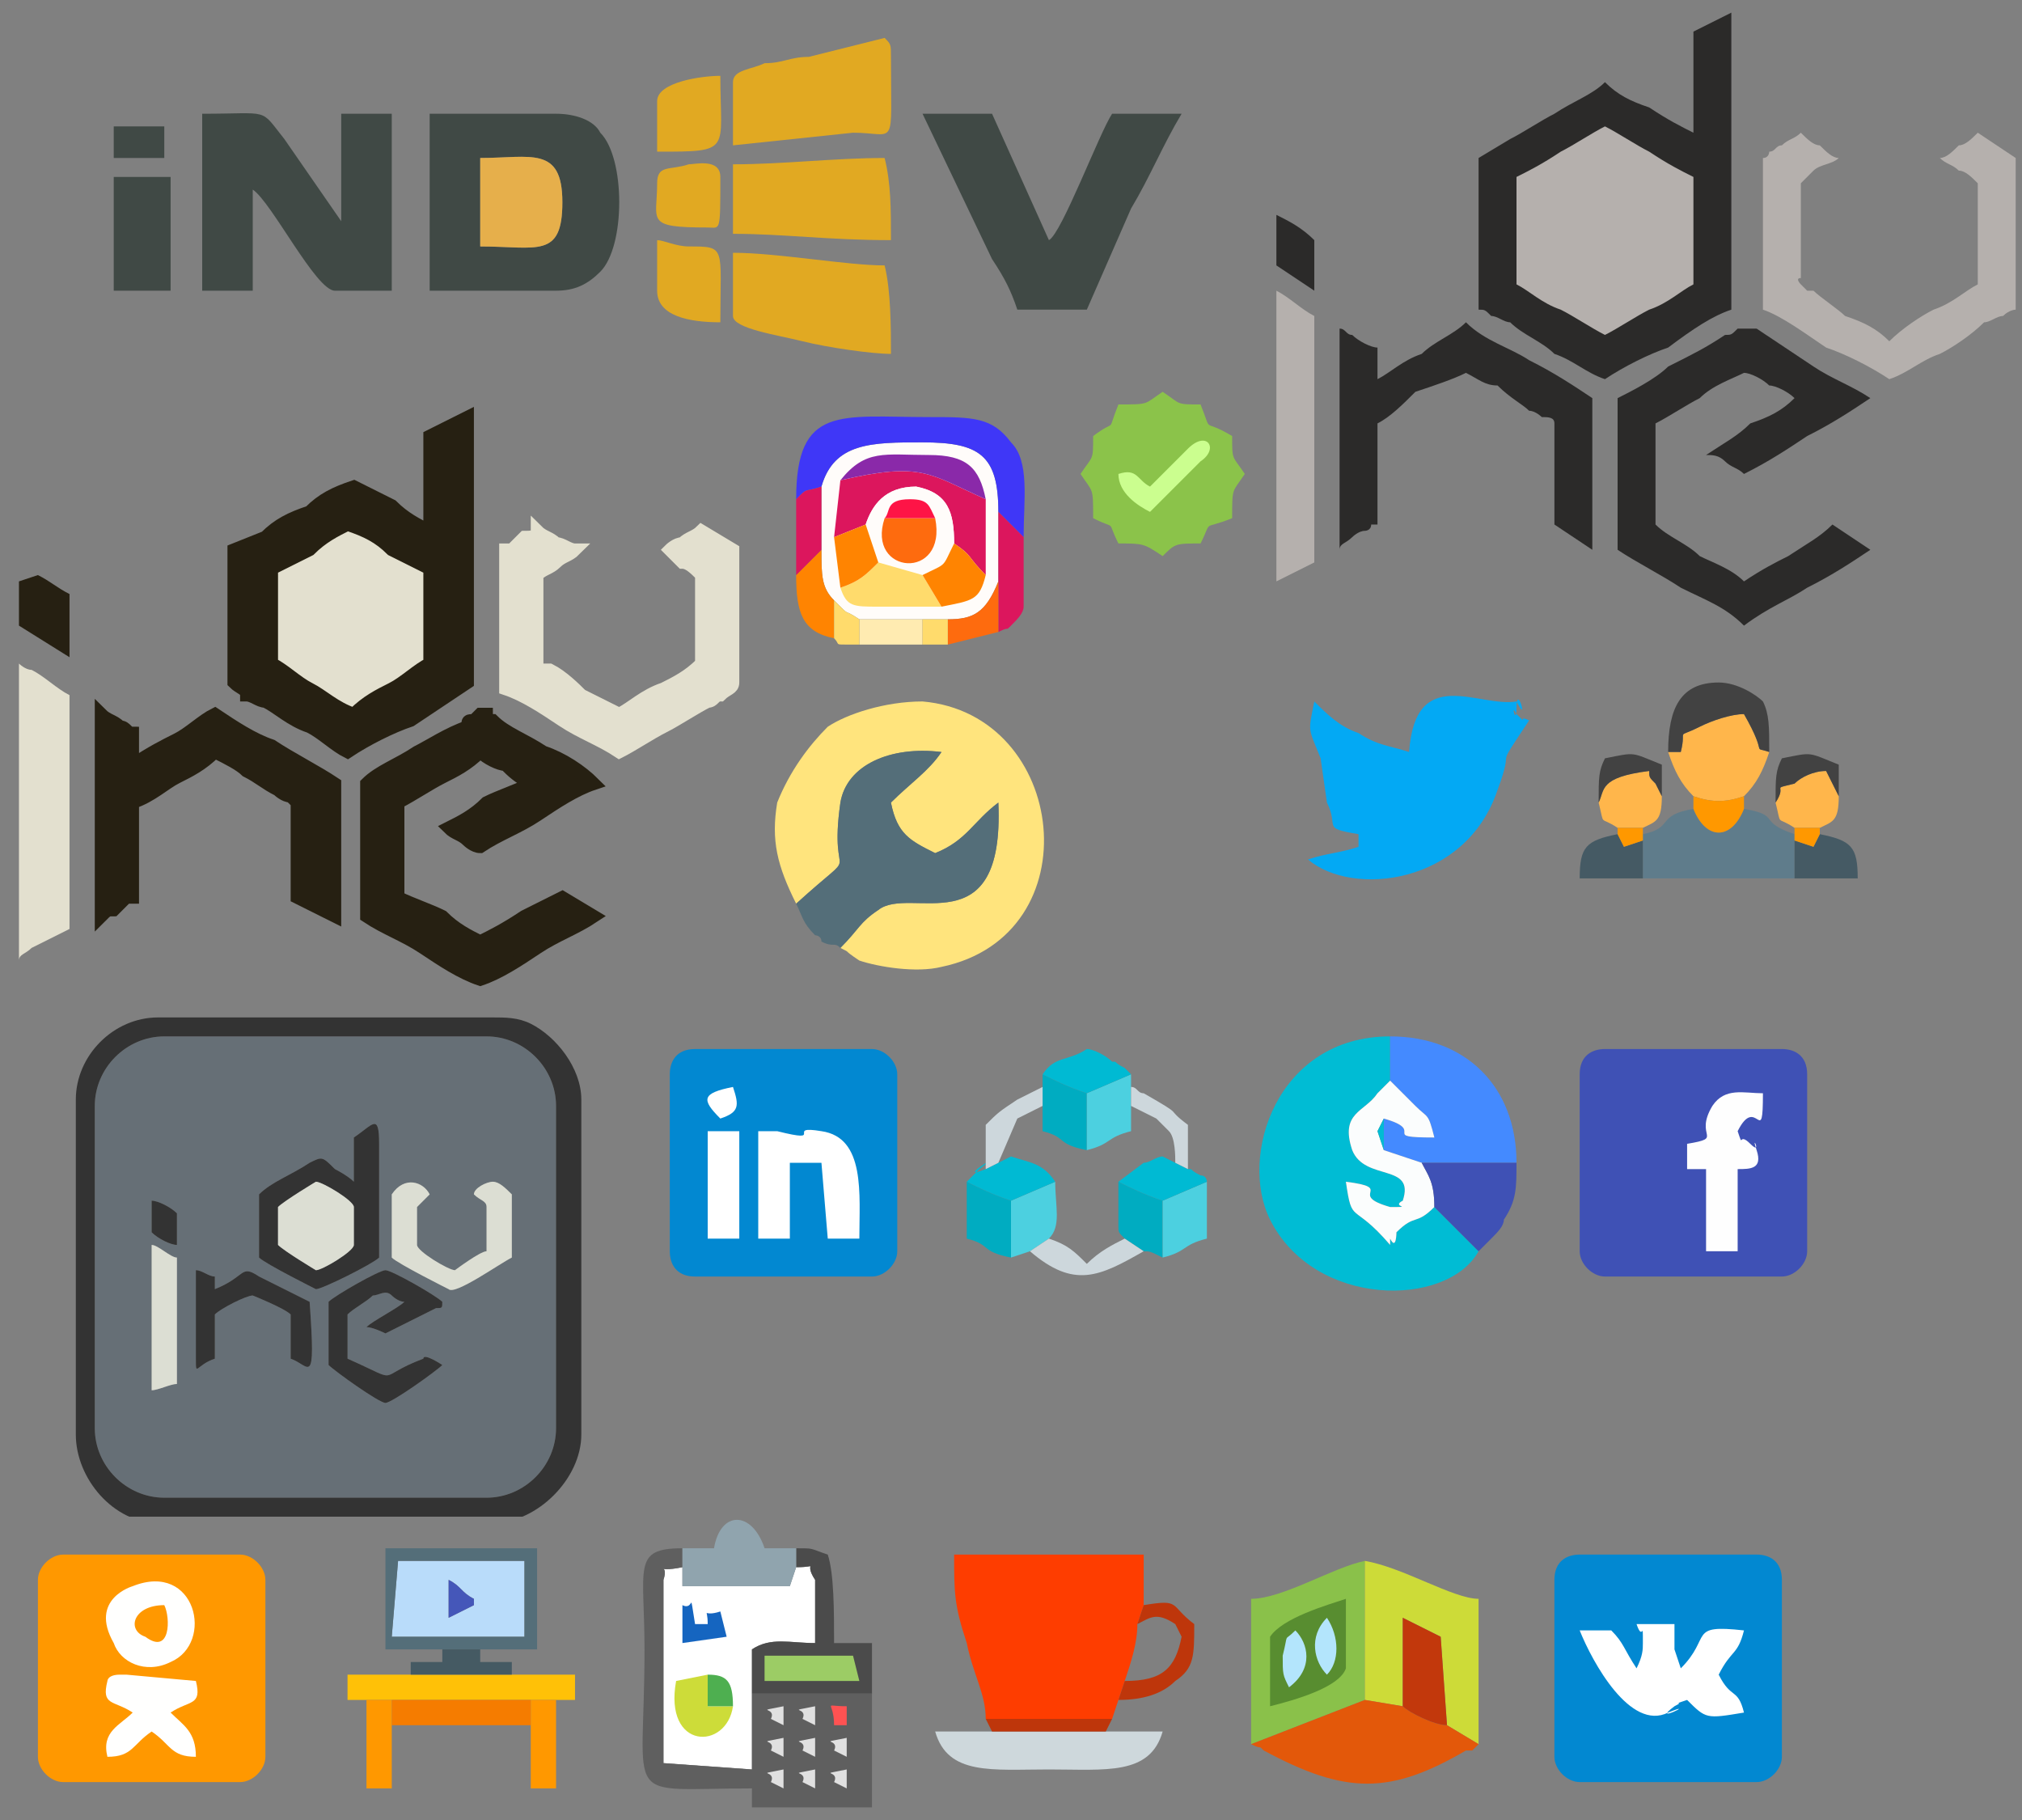 <svg width="320" height="288" viewBox="0 0 320 288" xmlns="http://www.w3.org/2000/svg" xmlns:xlink="http://www.w3.org/1999/xlink"><rect x="0" y="0" width="320" height="288" fill="#808080" stroke="none"/><svg width="48" height="48" viewBox="0 0 48 48" shape-rendering="geometricPrecision" text-rendering="geometricPrecision" image-rendering="optimizeQuality" fill-rule="evenodd" clip-rule="evenodd" id="conficon" x="248" y="100" xmlns="http://www.w3.org/2000/svg"><defs><style>.afil2{fill:#424242}.afil3{fill:#455a64}.afil0{fill:#5f7c8b}.afil4{fill:#ff9800}.afil1{fill:#ffb64b}</style></defs><g id="aСлой_x0020_1"><g id="a_850251776"><path class="afil0" d="M12 32v7h24v-7c-6-2-2-3-8-4-2 5-6 5-8 0-6 1-3 3-8 4z"/><path class="afil1" d="M16 19c1 3 2 5 4 7 3 1 5 1 8 0 2-2 3-4 4-7-3-1 0 1-4-6-2 0-5 1-7 2-4 2-2 0-3 4h-2z"/><path class="afil2" d="M16 19h2c1-4-1-2 3-4 2-1 5-2 7-2 4 7 1 5 4 6 0-4 0-6-1-8-1-1-4-3-7-3-6 0-8 4-8 11z"/><path class="afil1" d="M33 27c1 4 0 2 3 4h4c2-1 3-1 3-5l-2-4c-2 0-4 1-5 2-4 1-1 0-3 3zM5 27c1 4 0 2 3 4h4c2-1 3-1 3-5l-1-2c-1-1-1-1-1-2-8 1-7 3-8 5z"/><path class="afil3" d="M12 39v-6l-3 1-1-2c-5 1-6 2-6 7H0h12zm24-6v6h10c0-5-1-6-6-7l-1 2-3-1z"/><path class="afil4" d="M20 28c2 5 6 5 8 0v-2c-3 1-5 1-8 0v2z"/><path class="afil2" d="M5 27c1-2 0-4 8-5 0 1 0 1 1 2l1 2v-5c-5-2-4-2-9-1-1 2-1 3-1 7zm28 0c2-3-1-2 3-3 1-1 3-2 5-2l2 4v-5c-5-2-4-2-9-1-1 2-1 3-1 7z"/><path class="afil4" d="M36 33l3 1 1-2v-1h-4v1zm-24 0v-2H8v1l1 2z"/></g></g></svg><svg width="48" height="48" viewBox="0 0 48 48" shape-rendering="geometricPrecision" text-rendering="geometricPrecision" image-rendering="optimizeQuality" fill-rule="evenodd" clip-rule="evenodd" id="cubesicon" x="148" y="160" xmlns="http://www.w3.org/2000/svg"><defs><style>.bfil1{fill:#00acc1}.bfil2{fill:#00bad3}.bfil0{fill:#4cd0e0}.bfil3{fill:#cdd7dc}</style></defs><g id="bСлой_x0020_1"><g id="b_850253632"><path class="bfil0" d="M12 30v9l3-1 3-2c2-2 1-5 1-9l-7 3z"/><path class="bfil1" d="M30 36l3 2c1 0 1 0 3 1v-9c-3-1-5-2-7-3v7c0 1 0 1 1 2z"/><path class="bfil0" d="M36 30v9c4-1 3-2 7-3v-9l-7 3z"/><path class="bfil1" d="M12 39v-9c-3-1-5-2-7-3v9c4 1 2 2 7 3zm5-27v7c4 1 2 2 7 3v-9c-3-1-5-2-7-3v2z"/><path class="bfil0" d="M24 13v9c4-1 3-2 7-3v-9l-7 3z"/><path class="bfil2" d="M17 10c2 1 4 2 7 3l7-3-1-1c-2-1-1-1-2-1-1-1-3-2-4-2-3 2-5 1-7 4zm12 17c2 1 4 2 7 3l7-3s0-1-1-1c0 1 0 0 0 0-2-1-1-1-2-1l-2-1-2-1c-1 0-2 1-3 1l-4 3zm-19-3l-2 1c-5 2 3-3-1 0l-2 2c2 1 4 2 7 3l7-3c-2-3-4-3-7-4l-2 1z"/><path class="bfil3" d="M18 36l-3 2c7 6 11 4 18 0l-3-2c-2 1-4 2-6 4-2-2-3-3-6-4zM8 25l2-1 3-7 4-2v-3l-4 2c-3 2-3 2-5 4v7zm23-10l4 2 2 2c1 1 1 4 1 5l2 1v-7c-4-3 0-1-7-5-1 0-1-1-2-1v3z"/></g></g></svg><svg width="48" height="48" viewBox="0 0 48 48" shape-rendering="geometricPrecision" text-rendering="geometricPrecision" image-rendering="optimizeQuality" fill-rule="evenodd" clip-rule="evenodd" id="dollaricon" x="196" y="160" xmlns="http://www.w3.org/2000/svg"><defs><style>.cfil0{fill:#00bcd4}.cfil3{fill:#3f51b5}.cfil1{fill:#448aff}.cfil2{fill:#fbfdfd}</style></defs><g id="cСлой_x0020_1"><g id="c_848950528"><path class="cfil0" d="M38 38l-7-7c-3 3-3 1-6 4 0 0 0 3-1 1v1c-6-7-6-3-7-10 8 1 0 2 7 4 4 0 0 0 2-1 2-6-6-3-8-8-2-6 2-6 4-9l2-2V4C6 4 0 23 5 33c7 14 28 14 33 5z"/><path class="cfil1" d="M24 11l4 4c2 2 2 1 3 5-9 0-1-1-8-3v5l6 2h15c0-12-8-20-20-20v7z"/><path class="cfil2" d="M31 31c0-4-1-5-2-7l-6-2-1-3 1-2c7 2-1 3 8 3-1-4-1-3-3-5l-4-4-2 2c-2 3-6 3-4 9 2 5 10 2 8 8-2 1 2 1-2 1-7-2 1-3-7-4 1 7 1 3 7 10v-1c1 2 1-1 1-1 3-3 3-1 6-4z"/><path class="cfil3" d="M31 31l7 7 2-2c1-1 2-2 2-3 2-3 2-5 2-9H29c1 2 2 3 2 7z"/><path class="cfil0" d="M23 22v-5l-1 2z"/></g></g></svg><svg width="48" height="48" viewBox="0 0 48 48" shape-rendering="geometricPrecision" text-rendering="geometricPrecision" image-rendering="optimizeQuality" fill-rule="evenodd" clip-rule="evenodd" id="facebookicon" x="244" y="160" xmlns="http://www.w3.org/2000/svg"><defs><style>.dfil0{fill:#3f51b5}.dfil1{fill:#fefefe}</style></defs><g id="dСлой_x0020_1"><g id="d_623558304"><path class="dfil0" d="M6 10v28c0 2 2 4 4 4h28c2 0 4-2 4-4V10c0-3-2-4-4-4H10c-2 0-4 1-4 4z"/><path class="dfil1" d="M23 21v4h3v13h5V25c2 0 4 0 3-3s1 1-1-1-1 1-2-2c3-6 4 3 4-6-3 0-6-1-8 2-3 5 2 5-4 6z"/></g></g></svg><svg width="30" height="30" viewBox="0 0 30 30" shape-rendering="geometricPrecision" text-rendering="geometricPrecision" image-rendering="optimizeQuality" fill-rule="evenodd" clip-rule="evenodd" id="greenicon" x="168" y="60" xmlns="http://www.w3.org/2000/svg"><defs><style>.efil0{fill:#8bc34a}.efil1{fill:#cbfe8f}</style></defs><g id="eСлой_x0020_1"><g id="e_839113600"><path class="efil0" d="M9 4C7 9 9 6 5 9c0 4 0 3-2 6 2 3 2 2 2 7 4 2 2 0 4 4 4 0 4 0 7 2 2-2 2-2 6-2 2-4 0-2 5-4 0-5 0-4 2-7-2-3-2-2-2-6-5-3-3 0-5-5-4 0-3 0-6-2-3 2-2 2-7 2z"/><path class="efil1" d="M14 17c-2-1-2-3-5-2 0 3 3 5 5 6l8-8c3-2 1-5-2-2l-6 6z"/></g></g></svg><svg width="120" height="100" viewBox="0 0 120 100" shape-rendering="geometricPrecision" text-rendering="geometricPrecision" image-rendering="optimizeQuality" fill-rule="evenodd" clip-rule="evenodd" id="indevlogolight" y="60" xmlns="http://www.w3.org/2000/svg"><defs><style>.fstr0{stroke:#42362b;stroke-width:.999}.fstr1,.fstr2{stroke:#262012;stroke-width:2}.fstr2{stroke:#e3e0cf}.ffil3{fill:none;fill-rule:nonzero}.ffil1{fill:#262012}.ffil0{fill:#e3e0cf}.ffil2,.ffil4{fill:#262012;fill-rule:nonzero}.ffil4{fill:#e3e0cf}</style></defs><g id="fСлой_x0020_1"><g id="f_925646848"><path class="ffil0" d="M3 45v47c0-1 1-1 2-2l6-3V50c-2-1-4-3-6-4-1 0-2-1-2-1zm0 0v47-47z"/><path class="ffil0 fstr0" d="M55 21l8 4 7 5v16l-7 4-8 4-7-4-7-4V30l7-5z"/><path class="ffil1" d="M6 31l-3 1v7l8 5V34c-2-1-3-2-5-3zm-3 1v7-7zm0 7v-7 7zm0-7v7-7z"/><path class="ffil2" d="M34 53c3 2 6 4 9 5 3 2 7 4 10 6v21l-6-3V67l-1-1c-1 0-2-1-2-1-2-1-3-2-5-3-1-1-3-2-5-3-2 2-4 3-6 4s-4 3-7 4v15h-1l-2 2c-1 0-1 0-2 1V53c1 1 2 1 3 2 1 0 1 1 2 1v5c3-2 5-3 7-4s4-3 6-4z"/><path id="f1" class="ffil3 fstr1" d="M34 53c3 2 6 4 9 5 3 2 7 4 10 6v21l-6-3V67l-1-1c-1 0-2-1-2-1-2-1-3-2-5-3-1-1-3-2-5-3-2 2-4 3-6 4s-4 3-7 4v15h-1l-2 2c-1 0-1 0-2 1V53c1 1 2 1 3 2 1 0 1 1 2 1v5c3-2 5-3 7-4s4-3 6-4z"/><path class="ffil2" d="M94 64c-3 1-6 3-9 5s-6 3-9 5c-1 0-2-1-2-1-1-1-2-1-3-2 2-1 4-2 6-4 2-1 5-2 7-3-2-1-3-2-4-3-1 0-3-1-4-2-2 2-4 3-6 4s-5 3-7 4v15c2 1 5 2 7 3 2 2 4 3 6 4 2-1 4-2 7-4l6-3 5 3c-3 2-6 3-9 5s-6 4-9 5c-3-1-6-3-9-5s-6-3-9-5V64c2-2 5-3 8-5 2-1 5-3 8-4 0-1 0-1 1-1l1-1h1c0 1 0 1 1 1 2 2 5 3 8 5 3 1 6 3 8 5z"/><path id="f1" class="ffil3 fstr1" d="M94 64c-3 1-6 3-9 5s-6 3-9 5c-1 0-2-1-2-1-1-1-2-1-3-2 2-1 4-2 6-4 2-1 5-2 7-3-2-1-3-2-4-3-1 0-3-1-4-2-2 2-4 3-6 4s-5 3-7 4v15c2 1 5 2 7 3 2 2 4 3 6 4 2-1 4-2 7-4l6-3 5 3c-3 2-6 3-9 5s-6 4-9 5c-3-1-6-3-9-5s-6-3-9-5V64c2-2 5-3 8-5 2-1 5-3 8-4 0-1 0-1 1-1l1-1h1c0 1 0 1 1 1 2 2 5 3 8 5 3 1 6 3 8 5z"/><path class="ffil2" d="M68 9l6-3v42l-9 6c-3 1-7 3-10 5-2-1-4-3-6-4-3-1-5-3-7-4-1 0-2-1-3-1 0-1-1-1-2-2V27l5-2c2-2 4-3 7-4 2-2 4-3 7-4l6 3c2 2 4 3 6 4V9zM55 23c-2 1-4 2-6 4l-6 3v15c2 1 4 3 6 4s4 3 7 4c2-2 4-3 6-4s4-3 6-4V30l-6-3c-2-2-4-3-7-4z"/><path id="f1" class="ffil3 fstr1" d="M68 9l6-3v42l-9 6c-3 1-7 3-10 5-2-1-4-3-6-4-3-1-5-3-7-4-1 0-2-1-3-1 0-1-1-1-2-2V27l5-2c2-2 4-3 7-4 2-2 4-3 7-4l6 3c2 2 4 3 6 4V9zM55 23c-2 1-4 2-6 4l-6 3v15c2 1 4 3 6 4s4 3 7 4c2-2 4-3 6-4s4-3 6-4V30l-6-3c-2-2-4-3-7-4z"/><path class="ffil4" d="M116 27v21c0 1-1 1-2 2-1 0-1 1-2 1-2 1-5 3-7 4s-5 3-7 4c-3-2-6-3-9-5s-6-4-9-5V27h1l2-2c1 0 2 0 2-1 1 1 2 1 3 2 1 0 2 1 3 1-1 1-2 1-3 2s-2 1-3 2v15h2c2 1 4 3 5 4l6 3c2-1 4-3 7-4 2-1 4-2 6-4V31c-1-1-2-2-3-2l-2-2s1-1 2-1c1-1 2-1 3-2l5 3z"/><path id="f1" class="ffil3 fstr2" d="M116 27v21c0 1-1 1-2 2-1 0-1 1-2 1-2 1-5 3-7 4s-5 3-7 4c-3-2-6-3-9-5s-6-4-9-5V27h1l2-2c1 0 2 0 2-1 1 1 2 1 3 2 1 0 2 1 3 1-1 1-2 1-3 2s-2 1-3 2v15h2c2 1 4 3 5 4l6 3c2-1 4-3 7-4 2-1 4-2 6-4V31c-1-1-2-2-3-2l-2-2s1-1 2-1c1-1 2-1 3-2l5 3z"/></g></g></svg><svg width="48" height="48" viewBox="0 0 48 48" shape-rendering="geometricPrecision" text-rendering="geometricPrecision" image-rendering="optimizeQuality" fill-rule="evenodd" clip-rule="evenodd" id="instagramicon" x="120" y="60" xmlns="http://www.w3.org/2000/svg"><defs><style>.gfil1{fill:#3f37f7}.gfil4{fill:#8a29a9}.gfil2{fill:#dc165d}.gfil8{fill:#fe1446}.gfil6{fill:#fe6b0e}.gfil5{fill:#ff8401}.gfil3{fill:#ffdb6c}.gfil7{fill:#ffebb1}.gfil0{fill:#fffcfa}</style></defs><g id="gСлой_x0020_1"><g id="g_848929088"><path class="gfil0" d="M10 17v10c0 4 0 6 2 8 3 3 1 1 4 3h14c4 0 6-1 8-6V21c0-9-3-11-12-11-8 0-14 0-16 7z"/><path class="gfil1" d="M6 19c2-2 1-1 4-2 2-7 8-7 16-7 9 0 12 2 12 11l2 2 2 2c0-6 1-12-2-15-3-4-6-4-13-4C13 6 6 4 6 19z"/><path class="gfil2" d="M13 16l-1 9 5-2c1-3 3-6 8-6 5 1 6 4 6 9 3 2 2 2 5 5V19c-9-4-10-6-23-3z"/><path class="gfil0" d="M17 23l2 6 7 2c4-2 3-1 5-5 0-5-1-8-6-9-5 0-7 3-8 6z"/><path class="gfil3" d="M13 33c1 3 2 3 6 3h10l-3-5-7-2c-2 2-3 3-6 4z"/><path class="gfil2" d="M38 32v8c2-1 1 0 2-1s2-2 2-3V25l-2-2-2-2v11z"/><path class="gfil4" d="M13 16c13-3 14-1 23 3-1-5-3-7-9-7-7 0-10-1-14 4z"/><path class="gfil5" d="M26 31l3 5c5-1 6-1 7-5-3-3-2-3-5-5-2 4-1 3-5 5zM6 31c0 6 1 9 6 10v-6c-2-2-2-4-2-8l-2 2-2 2z"/><path class="gfil6" d="M28 22h-8c-3 9 10 10 8 0z"/><path class="gfil2" d="M6 19v12l2-2 2-2V17c-3 1-2 0-4 2z"/><path class="gfil5" d="M12 25l1 8c3-1 4-2 6-4l-2-6-5 2z"/><path class="gfil7" d="M16 42h10v-4H16z"/><path class="gfil6" d="M30 38v4l8-2v-8c-2 5-4 6-8 6z"/><path class="gfil8" d="M20 22h8c-1-2-1-3-4-3-4 0-3 2-4 3z"/><path class="gfil3" d="M12 41c1 1 0 1 2 1h2v-4c-3-2-1 0-4-3v6zm14 1h4v-4h-4z"/></g></g></svg><svg width="48" height="48" viewBox="0 0 48 48" shape-rendering="geometricPrecision" text-rendering="geometricPrecision" image-rendering="optimizeQuality" fill-rule="evenodd" clip-rule="evenodd" id="keyicon" x="120" y="108" xmlns="http://www.w3.org/2000/svg"><defs><style>.hfil1{fill:#546e79}.hfil0{fill:#ffe47d}</style></defs><g id="hСлой_x0020_1"><g id="h_850244128"><path class="hfil0" d="M6 35c11-10 5-2 7-16 1-6 8-9 16-8-2 3-5 5-8 8 1 5 3 6 7 8 5-2 6-5 10-8 1 23-14 13-19 17-3 2-3 3-6 6 2 1 0 0 3 2 3 1 9 2 13 1 24-5 20-40-3-42-6 0-12 2-15 4-3 3-6 7-8 12-1 6 0 10 3 16z"/><path class="hfil1" d="M6 35c1 2 1 3 3 5 0 0 1 0 1 1 2 1 2 0 3 1 3-3 3-4 6-6 5-4 20 6 19-17-4 3-5 6-10 8-4-2-6-3-7-8 3-3 6-5 8-8-8-1-15 2-16 8-2 14 4 6-7 16z"/></g></g></svg><svg width="48" height="48" viewBox="0 0 48 48" shape-rendering="geometricPrecision" text-rendering="geometricPrecision" image-rendering="optimizeQuality" fill-rule="evenodd" clip-rule="evenodd" id="linkendinicon" x="100" y="160" xmlns="http://www.w3.org/2000/svg"><defs><style>.ifil0{fill:#0288d1}.ifil1{fill:#fff}</style></defs><g id="iСлой_x0020_1"><g id="i_848959232"><path class="ifil0" d="M6 10v28c0 2 1 4 4 4h28c2 0 4-2 4-4V10c0-2-2-4-4-4H10c-3 0-4 2-4 4z"/><path class="ifil1" d="M20 36h5V24h5l1 12h5c0-7 1-16-6-17-6-1 1 2-7 0h-3v17zm-8 0h5V19h-5zm2-19c3-1 3-2 2-5-5 1-5 2-2 5z"/></g></g></svg><svg width="200" height="60" viewBox="0 0 200 60" shape-rendering="geometricPrecision" text-rendering="geometricPrecision" image-rendering="optimizeQuality" fill-rule="evenodd" clip-rule="evenodd" id="logoiconnonsquare" xmlns="http://www.w3.org/2000/svg"><defs><style>.jfil0{fill:#404945}.jfil1{fill:#e1a922}.jfil2{fill:#e6af4b}</style></defs><g id="jСлой_x0020_1"><g id="j_812399808"><path class="jfil0" d="M32 46h8V30c3 2 10 16 13 16h9V18h-8v17l-9-13c-4-5-2-4-13-4v28zm44-7V25c8 0 13-2 13 7s-4 7-13 7zm-8 7h20c3 0 5-1 7-3 4-4 4-18 0-22-1-2-4-3-7-3H68v28zm93 3h11l7-16c3-5 5-10 8-15h-11c-2 3-8 19-10 20l-9-20h-11l11 23c2 3 3 5 4 8z"/><path class="jfil1" d="M116 13v10l19-2c7 0 6 3 6-12 0-2 0-2-1-3l-12 3c-3 0-4 1-7 1-2 1-5 1-5 3zm0 37c0 2 7 3 11 4s11 2 14 2c0-4 0-10-1-14-6 0-17-2-24-2v10zm0-24v11c8 0 15 1 25 1 0-5 0-9-1-13-8 0-16 1-24 1z"/><path class="jfil2" d="M76 39c9 0 13 2 13-7s-5-7-13-7v14z"/><path class="jfil0" d="M18 46h9V28h-9z"/><path class="jfil1" d="M104 16v8c12 0 10 0 10-12-3 0-10 1-10 4zm0 30c0 4 5 5 10 5 0-12 1-12-5-12-2 0-4-1-5-1v8zm0-17c0 6-2 7 8 7 2 0 2 1 2-8 0-3-4-2-5-2-3 1-5 0-5 3z"/><path class="jfil0" d="M18 25h8v-5h-8z"/></g></g></svg><svg width="120" height="100" viewBox="0 0 120 100" shape-rendering="geometricPrecision" text-rendering="geometricPrecision" image-rendering="optimizeQuality" fill-rule="evenodd" clip-rule="evenodd" id="logosquarestandart" x="200" xmlns="http://www.w3.org/2000/svg"><defs><style>.kstr0{stroke:#2b2a29;stroke-width:1.069}.kfil3{fill:#2b2a29}.kfil1{fill:#b5b0ad}.kfil0,.kfil2{fill:#2b2a29;fill-rule:nonzero}.kfil2{fill:#b5b0ad}</style></defs><g id="kСлой_x0020_1"><g id="k_816818048"><path class="kfil0" d="M96 63c-3 2-6 4-10 6-3 2-6 4-10 6-1-1-2-1-3-2s-2-1-3-1c3-2 5-3 7-5 3-1 5-2 7-4-1-1-3-2-4-2-1-1-3-2-4-2-2 1-5 2-7 4-2 1-5 3-7 4v16c2 2 5 3 7 5 2 1 5 2 7 4 3-2 5-3 7-4 3-2 5-3 7-5l6 4c-3 2-6 4-10 6-3 2-6 3-10 6-3-3-6-4-10-6-3-2-7-4-10-6V63c2-1 6-3 8-5 4-2 6-3 9-5 1 0 1 0 2-1h3l9 6c3 2 6 3 9 5z"/><path class="kfil1 kstr0" d="M53 16l9 5 9 6v20l-9 5-9 5-9-5-9-5V27l9-6z"/><path class="kfil0" d="M68 5l6-3v47c-3 1-6 3-10 6-3 1-7 3-10 5-3-1-5-3-8-4-2-2-5-3-7-5-1 0-2-1-3-1-1-1-1-1-2-1V25l5-3c2-1 5-3 7-4 3-2 6-3 8-5 2 2 4 3 7 4 3 2 5 3 7 4V5zM54 20c-2 1-5 3-7 4-3 2-5 3-7 4v17c2 1 4 3 7 4 2 1 5 3 7 4 2-1 5-3 7-4 3-1 5-3 7-4V28c-2-1-4-2-7-4-2-1-5-3-7-4z"/><path class="kfil2" d="M119 25v24s-1 0-2 1c-1 0-2 1-3 1-2 2-5 4-7 5-3 1-5 3-8 4-3-2-7-4-10-5-3-2-7-5-10-6V25c1 0 1-1 1-1 1 0 1-1 2-1 1-1 2-1 3-2 1 1 2 2 3 2 1 1 2 2 3 2-1 1-3 1-4 2l-2 2v15c-1 0 0 1 0 1l1 1h1c1 1 4 3 5 4 3 1 5 2 7 4 2-2 5-4 7-5 3-1 5-3 7-4V29c-1-1-2-2-3-2-1-1-2-1-3-2 1 0 2-1 3-2 1 0 2-1 3-2l6 4z"/><path class="kfil1" d="M2 46v46l6-3V50c-2-1-4-3-6-4z"/><path class="kfil3" d="M2 42l6 4v-8c-2-2-4-3-6-4v8z"/><path class="kfil0" d="M32 51c3 3 7 4 10 6 4 2 7 4 10 6v24l-6-4V67c0-1-1-1-2-1 0 0-1-1-2-1-1-1-3-2-5-4-2 0-3-1-5-2-2 1-5 2-8 3-2 2-4 4-6 5v16h-1c0 1-1 1-1 1-1 0-2 1-2 1-1 1-2 1-2 2V52c1 0 1 1 2 1 1 1 3 2 4 2v5c2-1 4-3 7-4 2-2 5-3 7-5z"/></g></g></svg><svg width="100" height="80" viewBox="0 0 100 80" shape-rendering="geometricPrecision" text-rendering="geometricPrecision" image-rendering="optimizeQuality" fill-rule="evenodd" clip-rule="evenodd" id="logotipp" y="160" xmlns="http://www.w3.org/2000/svg"><defs><style>.lfil1{fill:#333}.lfil0{fill:#666f76}.lfil2{fill:#dcded3}</style></defs><g id="lСлой_x0020_1"><g id="l_832033776"><g id="l_1061871952"><path class="lfil0" d="M24 37c1 0 3 2 4 2v20c-1 0-3 1-4 1V37zm10 7c5-2 4-4 7-2l8 4c1 14 0 10-3 9v-7c-1-1-6-3-6-3-1 0-5 2-6 3v7c-3 1-3 3-3 0V41c1 0 2 1 3 1v2zm18 2c1-1 8-5 9-5s8 4 9 5c0 1 0 1-1 1l-8 4s-2-1-3-1c1-1 5-3 6-4-1 0-2-1-2-1-1-1-2 0-3 0-1 1-3 2-4 3v7c9 4 4 3 12 0 0-1 3 1 3 1-1 1-8 6-9 6s-8-5-9-6V46zm4-26c3-2 4-4 4 1v18c-1 1-9 5-10 5 0 0-8-4-9-5V29c2-2 5-3 8-5 2-1 2-1 4 1 0 0 2 1 3 2v-7zM28 37c-1 0-3-1-4-2v-5c1 0 3 1 4 2v5zm34-8c2-3 5-2 6 0l-2 2v6c0 1 5 4 6 4 0 0 4-3 5-3v-7c0-1-1-1-2-2 0-1 2-2 3-2s2 1 3 2v10c-2 1-9 6-10 5 0 0-8-4-9-5V29zM15 15v51c0 6 5 11 11 11h51c6 0 11-5 11-11V15c0-6-5-11-11-11H26c-6 0-11 5-11 11z"/><path class="lfil1" d="M15 15c0-6 5-11 11-11h51c6 0 11 5 11 11v51c0 6-5 11-11 11H26c-6 0-11-5-11-11V15zm-3-1v53c0 7 6 14 13 14h53c7 0 14-7 14-14V14c0-5-4-10-8-12-2-1-4-1-6-1H25c-7 0-13 6-13 13z"/><path class="lfil1" d="M44 31c1-1 6-4 6-4 1 0 6 3 6 4v6c0 1-5 4-6 4 0 0-5-3-6-4v-6zm12-11v7c-1-1-3-2-3-2-2-2-2-2-4-1-3 2-6 3-8 5v10c1 1 9 5 9 5 1 0 9-4 10-5V21c0-5-1-3-4-1zm-4 26v10c1 1 8 6 9 6s8-5 9-6c0 0-3-2-3-1-8 3-3 4-12 0v-7c1-1 3-2 4-3 1 0 2-1 3 0 0 0 1 1 2 1-1 1-5 3-6 4 1 0 3 1 3 1l8-4c1 0 1 0 1-1-1-1-8-5-9-5s-8 4-9 5z"/><path class="lfil2" d="M62 29v10c1 1 9 5 9 5 1 1 8-4 10-5V29c-1-1-2-2-3-2s-3 1-3 2c1 1 2 1 2 2v7c-1 0-5 3-5 3-1 0-6-3-6-4v-6l2-2c-1-2-4-3-6 0z"/><path class="lfil1" d="M34 44v-2c-1 0-2-1-3-1v14c0 3 0 1 3 0v-7c1-1 5-3 6-3 0 0 5 2 6 3v7c3 1 4 5 3-9l-8-4c-3-2-2 0-7 2z"/><path class="lfil2" d="M44 37c1 1 6 4 6 4 1 0 6-3 6-4v-6c0-1-5-4-6-4 0 0-5 3-6 4v6zM24 60c1 0 3-1 4-1V39c-1 0-3-2-4-2v23z"/><path class="lfil1" d="M28 37v-5c-1-1-3-2-4-2v5c1 1 3 2 4 2z"/></g></g></g></svg><svg width="48" height="48" viewBox="0 0 48 48" shape-rendering="geometricPrecision" text-rendering="geometricPrecision" image-rendering="optimizeQuality" fill-rule="evenodd" clip-rule="evenodd" id="odnoklassnikiicon" y="240" xmlns="http://www.w3.org/2000/svg"><defs><style>.mfil0{fill:#ff9800}.mfil1{fill:#fffffe}</style></defs><g id="mСлой_x0020_1"><g id="m_848344864"><path class="mfil0" d="M6 10v28c0 2 2 4 4 4h28c2 0 4-2 4-4V10c0-2-2-4-4-4H10c-2 0-4 2-4 4z"/><path class="mfil1" d="M21 11s-7 2-3 9c1 3 5 5 9 3 7-3 4-16-6-12zm-4 15c-1 4 1 3 4 5-2 2-5 3-4 7 4 0 4-2 7-4 3 2 3 4 7 4 0-4-2-5-4-7 3-2 5-1 4-5l-11-1h-1c-2 0-2 1-2 1z"/><path class="mfil0" d="M26 14c-5 0-6 4-3 5 4 3 4-3 3-5z"/></g></g></svg><svg width="48" height="48" viewBox="0 0 48 48" shape-rendering="geometricPrecision" text-rendering="geometricPrecision" image-rendering="optimizeQuality" fill-rule="evenodd" clip-rule="evenodd" id="pcclassicon" x="48" y="240" xmlns="http://www.w3.org/2000/svg"><defs><style>.nfil6{fill:#4557b9}.nfil5{fill:#455a63}.nfil2{fill:#546e79}.nfil0{fill:#b9dcfa}.nfil3{fill:#f57c00}.nfil4{fill:#ff9800}.nfil1{fill:#ffc107}</style></defs><g id="nСлой_x0020_1"><g id="n_850256064"><path class="nfil0" d="M23 10c2 1 2 2 4 3v1l-4 2v-6zm-9 9h21V7H15l-1 12z"/><path class="nfil1" d="M10 29h33v-4H7v4z"/><path class="nfil2" d="M15 7h20v12H14l1-12zm7 14h15V5H13v16h9z"/><path class="nfil3" d="M14 33h22v-4H14z"/><path class="nfil4" d="M14 33v-4h-4v14h4zm22 0v10h4V29h-4z"/><path class="nfil5" d="M17 25h16v-2h-5v-2h-6v2h-5z"/><path class="nfil6" d="M23 16l4-2v-1c-2-1-2-2-4-3v6z"/></g></g></svg><svg width="48" height="48" viewBox="0 0 48 48" shape-rendering="geometricPrecision" text-rendering="geometricPrecision" image-rendering="optimizeQuality" fill-rule="evenodd" clip-rule="evenodd" id="priceicon" x="96" y="240" xmlns="http://www.w3.org/2000/svg"><defs><style>.ofil6{fill:#1565c0}.ofil2{fill:#4b4b4b}.ofil7{fill:#4eaf50}.ofil1{fill:#5f5f5f}.ofil3{fill:#90a4ae}.ofil4{fill:#9ccc65}.ofil5{fill:#cddc39}.ofil9{fill:#e0e0e0}.ofil8{fill:#ff5252}.ofil0{fill:#fff}</style></defs><g id="oСлой_x0020_1"><g id="o_96036000"><path class="ofil0" d="M23 28v-7c3-2 6-1 10-1V10c-2-3 1-2-3-2l-1 3H12V8c-5 1-2-1-3 2v29l14 1V28z"/><path class="ofil1" d="M42 28H23v12L9 39V10c1-3-2-1 3-2V5C4 5 6 8 6 21c0 25-4 22 17 22v3h19V28z"/><path class="ofil2" d="M30 8c4 0 1-1 3 2v10c-4 0-7-1-10 1v7h19v-8h-6c0-5 0-11-1-14-3-1-2-1-5-1v3z"/><path class="ofil3" d="M12 5v6h17l1-3V5h-5c-2-6-7-6-8 0h-5z"/><path class="ofil4" d="M25 26h15l-1-4H25z"/><path class="ofil5" d="M20 30h-4v-5l-5 1c-2 11 8 11 9 4z"/><path class="ofil6" d="M12 20l7-1-1-4c-3 1-2-1-2 2h-2c-1-6 0-2-2-3v6z"/><path class="ofil7" d="M20 30c0-4-1-5-4-5v5h4z"/><path class="ofil8" d="M36 33h2v-3c-4 0-2-1-2 3z"/><path class="ofil9" d="M26 32l2 1v-3c-5 1-1 0-2 2zm5 0l2 1v-3c-5 1-1 0-2 2zm-5 5l2 1v-3c-5 1-1 0-2 2zm5 0l2 1v-3c-5 1-1 0-2 2zm5 0l2 1v-3c-5 1-1 0-2 2zm-10 5l2 1v-3c-5 1-1 0-2 2zm5 0l2 1v-3c-5 1-1 0-2 2zm5 0l2 1v-3c-5 1-1 0-2 2z"/></g></g></svg><svg width="48" height="48" viewBox="0 0 48 48" shape-rendering="geometricPrecision" text-rendering="geometricPrecision" image-rendering="optimizeQuality" fill-rule="evenodd" clip-rule="evenodd" id="resticon" x="144" y="240" xmlns="http://www.w3.org/2000/svg"><defs><style>.pfil2{fill:#be360b}.pfil1{fill:#ced8dc}.pfil0{fill:#fe3d00}</style></defs><g id="pСлой_x0020_1"><g id="p_96028544"><path class="pfil0" d="M12 32h20l1-3 1-3c1-3 2-6 2-9l1-3V6H7c0 6 0 8 2 14 1 5 3 8 3 12z"/><path class="pfil1" d="M31 34H4c2 7 9 6 18 6s16 1 18-6h-9z"/><path class="pfil2" d="M36 17c2-1 3-2 6 0l1 2c-1 5-3 7-9 7l-1 3c4 0 7-1 9-3 3-2 3-4 3-9-4-3-2-4-8-3l-1 3zM13 34h18l1-2H12z"/></g></g></svg><svg width="48" height="48" viewBox="0 0 48 48" shape-rendering="geometricPrecision" text-rendering="geometricPrecision" image-rendering="optimizeQuality" fill-rule="evenodd" clip-rule="evenodd" id="simpleoficeicon" x="192" y="240" xmlns="http://www.w3.org/2000/svg"><defs><style>.qfil3{fill:#588d30}.qfil0{fill:#8ac14a}.qfil5{fill:#b3e5fc}.qfil4{fill:#c2380c}.qfil1{fill:#cddb38}.qfil2{fill:#e3580a}</style></defs><g id="qСлой_x0020_1"><g id="q_850270464"><path class="qfil0" d="M6 36l18-7V7c-5 1-13 6-18 6v23z"/><path class="qfil1" d="M24 29l6 1V16l6 3 1 14 5 3V13c-4 0-12-5-18-6v22z"/><path class="qfil2" d="M6 36c2 1 1 0 2 1 13 7 20 7 32 0h1l1-1-5-3c-2 0-6-2-7-3l-6-1-18 7z"/><path class="qfil3" d="M9 19v11c4-1 11-3 12-6V13c-3 1-10 3-12 6z"/><path class="qfil4" d="M30 30c1 1 5 3 7 3l-1-14-6-3v14z"/><path class="qfil5" d="M12 27c4-3 3-7 1-9-2 2-1 0-2 4 0 3 0 3 1 5zm6-2c2-2 2-6 0-9-3 3-2 7 0 9z"/></g></g></svg><svg width="48" height="48" viewBox="0 0 48 48" shape-rendering="geometricPrecision" text-rendering="geometricPrecision" image-rendering="optimizeQuality" fill-rule="evenodd" clip-rule="evenodd" id="twittericon" x="200" y="100" xmlns="http://www.w3.org/2000/svg"><defs><style>.rfil0{fill:#03a9f4}</style></defs><path class="rfil0" d="M9 20l1 7c2 4-1 4 5 5v2c-3 1-5 1-8 2 7 6 25 4 30-11 3-8-1-2 5-11-2-1 0 1-2-1-1-2 0 2 0-1 0-4 2 3 0-1-6 1-16-6-17 8-3-1-5-1-8-3-3-1-5-3-7-5-1 5-1 4 1 9z" id="rСлой_x0020_1"/></svg><svg width="48" height="48" viewBox="0 0 48 48" shape-rendering="geometricPrecision" text-rendering="geometricPrecision" image-rendering="optimizeQuality" fill-rule="evenodd" clip-rule="evenodd" id="vkicon" x="240" y="240" xmlns="http://www.w3.org/2000/svg"><defs><style>.sfil0{fill:#0288d1}.sfil1{fill:#fff}</style></defs><g id="sСлой_x0020_1"><g id="s_850269408"><path class="sfil0" d="M6 10v28c0 2 2 4 4 4h28c2 0 4-2 4-4V10c0-3-2-4-4-4H10c-2 0-4 1-4 4z"/><path class="sfil1" d="M19 24c-2-3-2-4-4-6h-5c2 5 8 16 14 13 5-2-3 2 1-1 2-1-1 0 2-1 3 3 3 3 9 2-1-4-2-2-4-6 2-4 3-3 4-7-9-1-5 1-10 6l-1-3v-4h-6c1 3 1-1 1 3 0 1 0 2-1 4z"/></g></g></svg></svg>